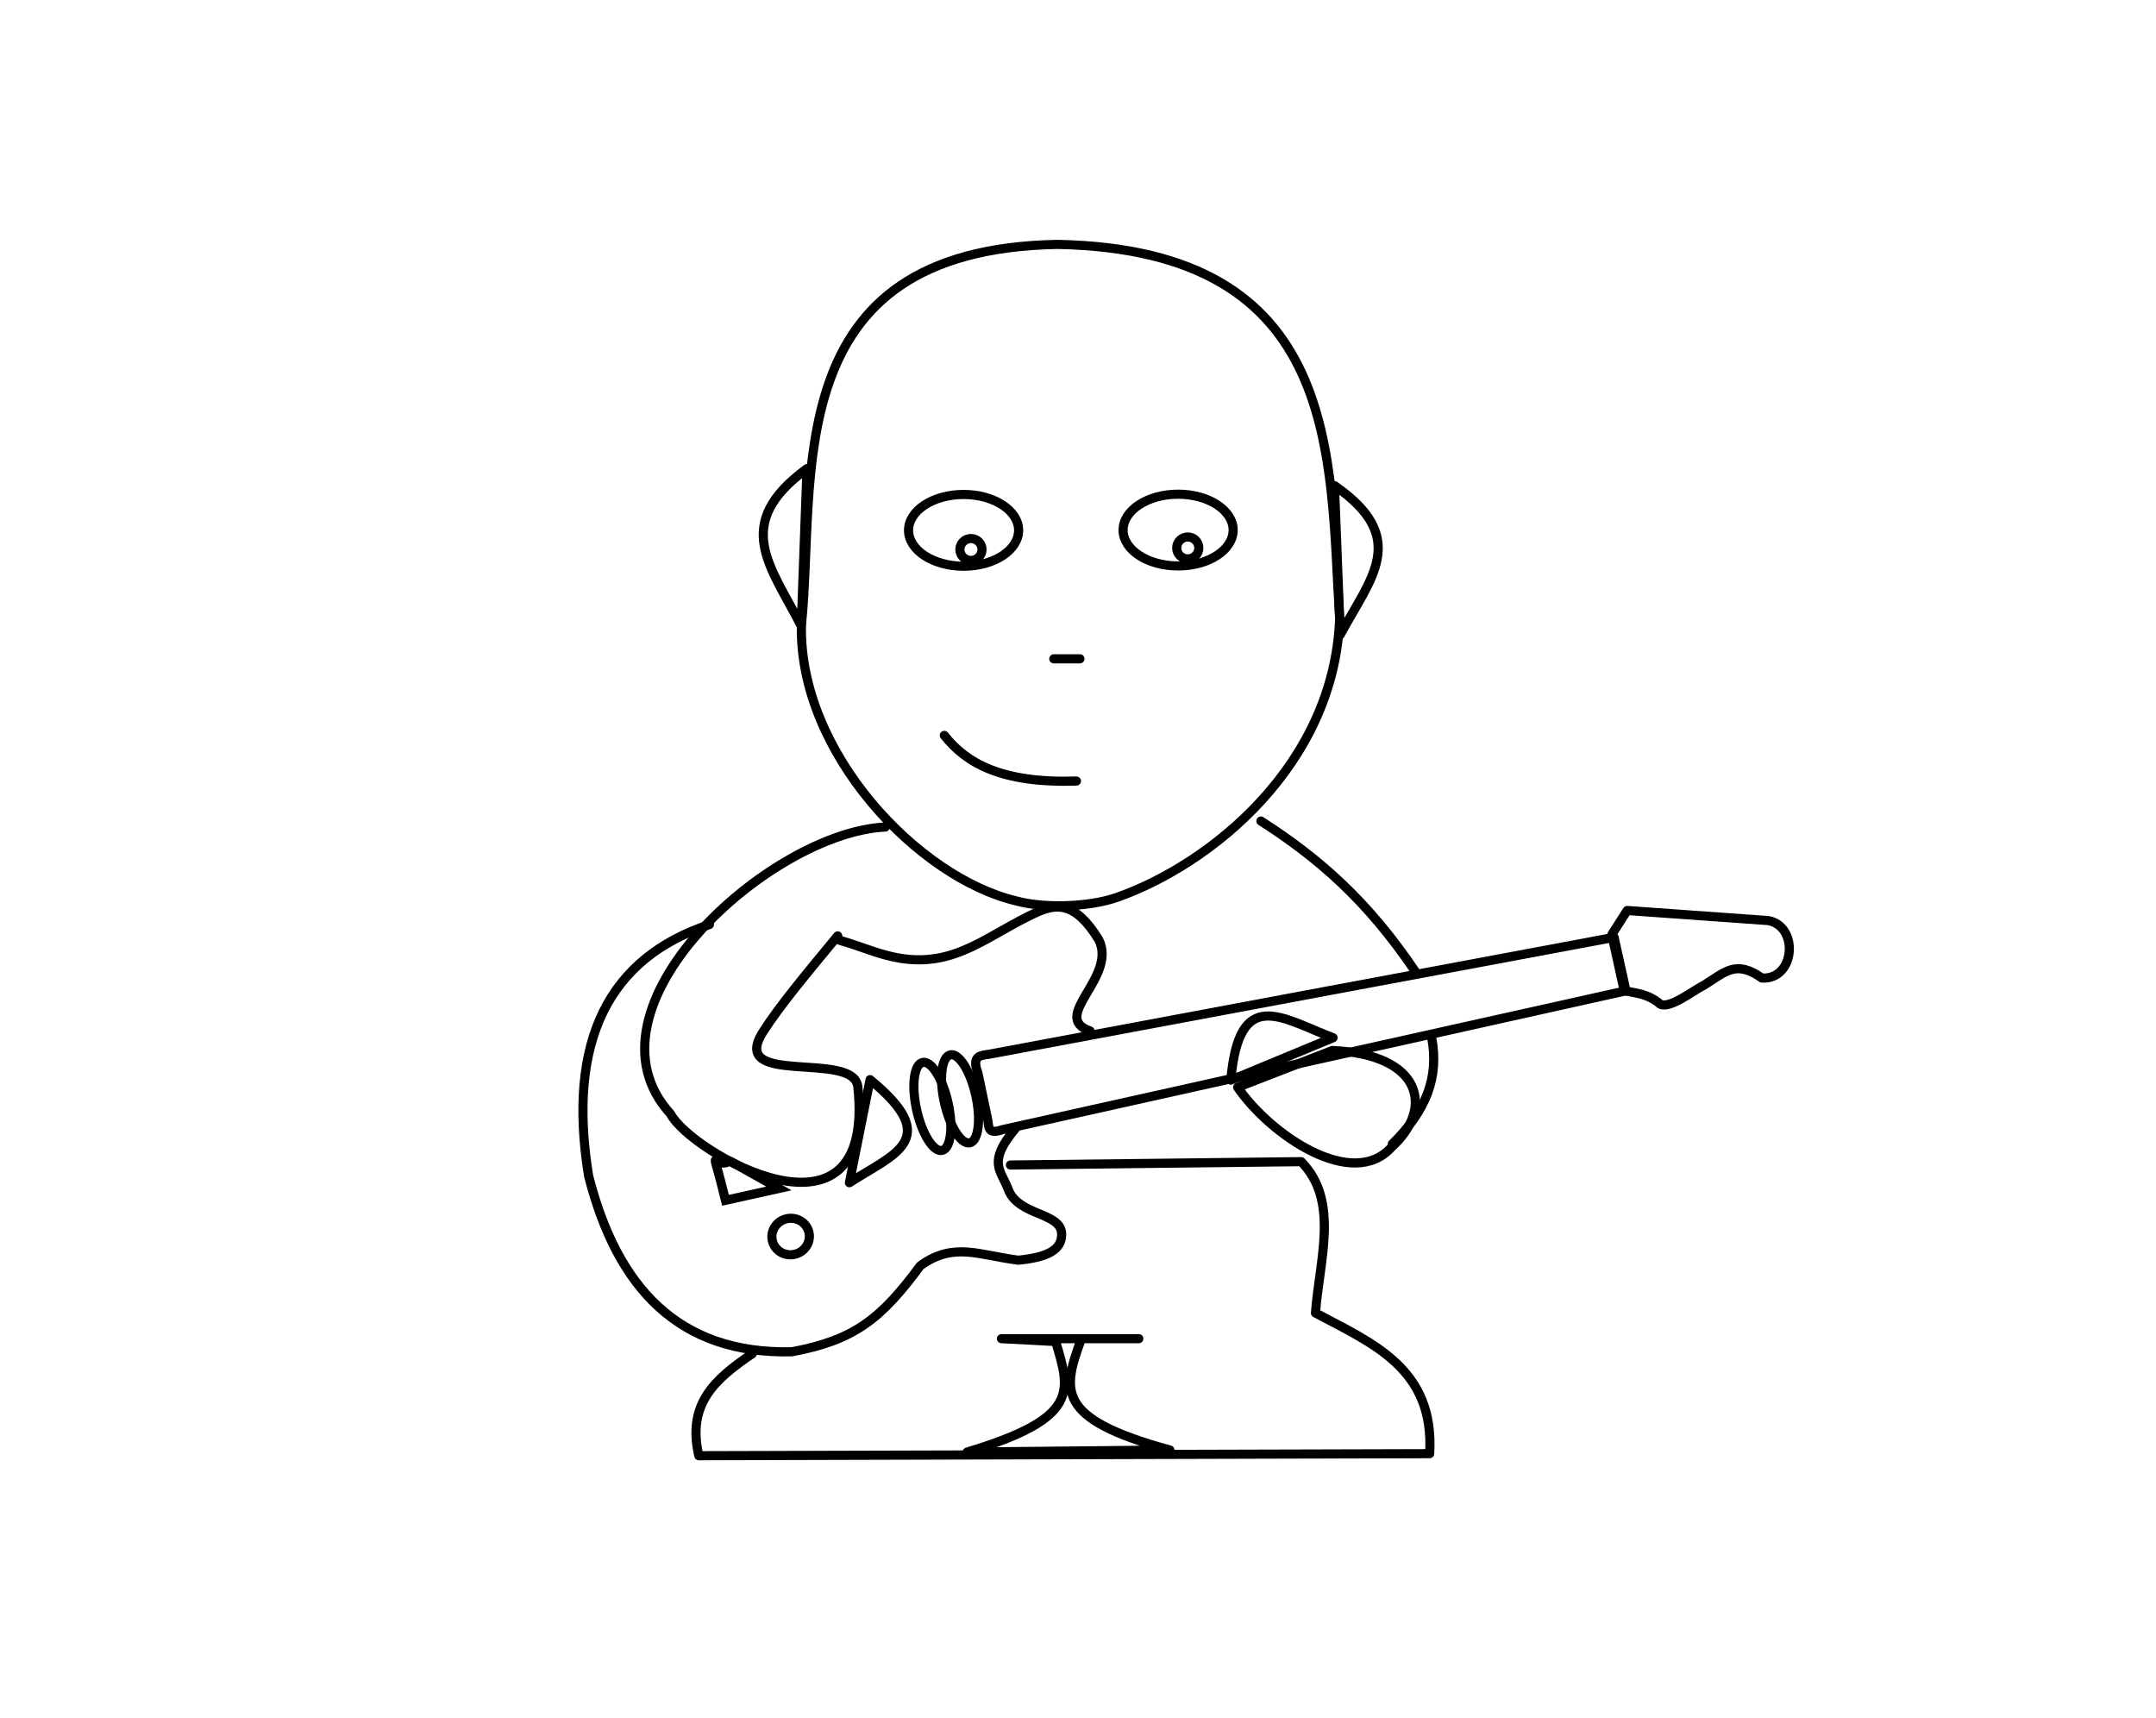 <!-- Created with Inkscape (http://www.inkscape.org/) --><svg xmlns:dc="http://purl.org/dc/elements/1.1/" xmlns:cc="http://creativecommons.org/ns#" xmlns:rdf="http://www.w3.org/1999/02/22-rdf-syntax-ns#" xmlns:svg="http://www.w3.org/2000/svg" xmlns="http://www.w3.org/2000/svg" xmlns:xlink="http://www.w3.org/1999/xlink" xmlns:sodipodi="http://sodipodi.sourceforge.net/DTD/sodipodi-0.dtd" xmlns:inkscape="http://www.inkscape.org/namespaces/inkscape" inkscape:export-ydpi="225" inkscape:export-xdpi="225" inkscape:export-filename="/home/dos/.config/inkscape/extensions/sygitm.png" sodipodi:docname="sygit.mzkdrn" inkscape:version="0.48.3.1 r9886" version="1.1" id="svg2" height="940" width="1180">
  <sodipodi:namedview id="base" pagecolor="#ffffff" bordercolor="#666666" borderopacity="1.0" inkscape:pageopacity="0.0" inkscape:pageshadow="2" inkscape:zoom="0.32872103" inkscape:cx="562.43548" inkscape:cy="613.35478" inkscape:document-units="px" inkscape:current-layer="svg2" showgrid="false" showguides="true" inkscape:guide-bbox="true" inkscape:window-width="536" inkscape:window-height="421" inkscape:window-x="774" inkscape:window-y="47" inkscape:window-maximized="0" borderlayer="false" inkscape:showpageshadow="true" showborder="true"/>
  <defs id="defs4">
    <radialGradient r="4.248" fy="750.075" fx="716.993" cy="750.075" cx="716.993" gradientTransform="matrix(1,0,0,1.231,0,-173.094)" gradientUnits="userSpaceOnUse" id="radialGradient4511-5" xlink:href="#linearGradient4341-7" inkscape:collect="always"/>
    <linearGradient id="linearGradient4341-7" inkscape:collect="always">
      <stop id="stop4343-0" offset="0" style="stop-color:#ffffff;stop-opacity:1;"/>
      <stop id="stop4345-5" offset="1" style="stop-color:#ffffff;stop-opacity:0;"/>
    </linearGradient>
    <radialGradient r="4.248" fy="750.075" fx="716.993" cy="750.075" cx="716.993" gradientTransform="matrix(1,0,0,1.231,0,-173.094)" gradientUnits="userSpaceOnUse" id="radialGradient4513-8" xlink:href="#linearGradient4349-7" inkscape:collect="always"/>
    <linearGradient id="linearGradient4349-7" inkscape:collect="always">
      <stop id="stop4351-3" offset="0" style="stop-color:#ffffff;stop-opacity:1;"/>
      <stop id="stop4353-4" offset="1" style="stop-color:#ffffff;stop-opacity:0;"/>
    </linearGradient>
    <radialGradient r="4.248" fy="750.075" fx="716.993" cy="750.075" cx="716.993" gradientTransform="matrix(1,0,0,1.231,0,-173.094)" gradientUnits="userSpaceOnUse" id="radialGradient4515-4" xlink:href="#linearGradient4357-2" inkscape:collect="always"/>
    <linearGradient id="linearGradient4357-2" inkscape:collect="always">
      <stop id="stop4359-5" offset="0" style="stop-color:#ffffff;stop-opacity:1;"/>
      <stop id="stop4361-1" offset="1" style="stop-color:#ffffff;stop-opacity:0;"/>
    </linearGradient>
    <radialGradient r="4.248" fy="750.075" fx="716.993" cy="750.075" cx="716.993" gradientTransform="matrix(1,0,0,1.231,0,-173.094)" gradientUnits="userSpaceOnUse" id="radialGradient4517-2" xlink:href="#linearGradient4365-4" inkscape:collect="always"/>
    <linearGradient id="linearGradient4365-4" inkscape:collect="always">
      <stop id="stop4367-4" offset="0" style="stop-color:#ffffff;stop-opacity:1;"/>
      <stop id="stop4369-5" offset="1" style="stop-color:#ffffff;stop-opacity:0;"/>
    </linearGradient>
    <radialGradient r="4.248" fy="750.075" fx="716.993" cy="750.075" cx="716.993" gradientTransform="matrix(1,0,0,1.231,0,-173.094)" gradientUnits="userSpaceOnUse" id="radialGradient4519-3" xlink:href="#linearGradient4381-5" inkscape:collect="always"/>
    <linearGradient id="linearGradient4381-5" inkscape:collect="always">
      <stop id="stop4383-4" offset="0" style="stop-color:#ffffff;stop-opacity:1;"/>
      <stop id="stop4385-4" offset="1" style="stop-color:#ffffff;stop-opacity:0;"/>
    </linearGradient>
    <radialGradient r="4.248" fy="750.075" fx="716.993" cy="750.075" cx="716.993" gradientTransform="matrix(1,0,0,1.231,0,-173.094)" gradientUnits="userSpaceOnUse" id="radialGradient4521-7" xlink:href="#linearGradient4373-9" inkscape:collect="always"/>
    <linearGradient id="linearGradient4373-9" inkscape:collect="always">
      <stop id="stop4375-2" offset="0" style="stop-color:#ffffff;stop-opacity:1;"/>
      <stop id="stop4377-2" offset="1" style="stop-color:#ffffff;stop-opacity:0;"/>
    </linearGradient>
  </defs>
  <path color="#00000000" id="path4010-stroke" sodipodi:nodetypes="cccc" d="M762.036 626.045C780.85 607.605 787.549 589.514 783.616 568.083M775.193 532.556C748.142 492.198 720.91 469.126 690.122 449.335" style="stroke-linejoin:round;opacity:1;stroke-opacity:1;stroke:#000000;stroke-linecap:round;stroke-dasharray:none;stroke-miterlimit:4;stroke-width:5px;fill:none" inkscape:connector-curvature="0"/>
  <path color="#00000000" id="path4061-stroke" sodipodi:nodetypes="cccccc" d="M411.78 740.823C390.955 754.96 375.935 768.39 382.469 796.685C382.469 796.685 782.469 795.56 782.469 795.56C785.277 748.748 750.955 735.146 719.969 718.56C722.163 689.357 733.217 657.2 712.157 635.748C712.157 635.748 552.999 637.587 552.999 637.587" style="stroke-linejoin:round;opacity:1;stroke-opacity:1;stroke:#000000;stroke-linecap:round;stroke-dasharray:none;stroke-miterlimit:4;stroke-width:5px;fill:none" inkscape:connector-curvature="0"/>
  <path color="#00000000" id="path4063-stroke" sodipodi:nodetypes="ccccccc" d="M529.344 794.685C591.384 775.973 585.753 761.243 577.782 734.185C577.782 734.185 548.094 732.623 548.094 732.623C548.094 732.623 623.282 732.623 623.282 732.623C623.282 732.623 591.844 732.623 591.844 732.623C581.838 760.488 576.774 776.187 640.282 793.56C640.282 793.56 529.344 794.685 529.344 794.685" style="stroke-linejoin:round;opacity:1;stroke-opacity:1;stroke:#000000;stroke-linecap:round;stroke-dasharray:none;stroke-miterlimit:4;stroke-width:5px;fill:none" inkscape:connector-curvature="0"/>
  <path color="#00000000" id="path4207-stroke" sodipodi:nodetypes="ccccccsccccsc" d="M388.256 505.989C333.859 524.182 310 568.698 322.153 643.569C337.714 704.724 371.484 741.29 433.439 739.794C467.82 733.376 482.268 721.67 503.708 692.711C521.925 679.522 535.591 686.916 557.345 689.673C572.869 688.136 581.474 684.231 581.031 674.962C580.329 663.305 557.262 665.536 551.779 650.821C547.954 640.555 540.135 636.277 555.549 617.86M596.604 564.231C574.32 556.483 611.613 534.926 601.384 514.32C588.302 492.937 577.875 494.76 567.55 499.228C541.086 511.287 523.524 529.289 493.076 524.491C481.307 522.637 472.853 518.449 459.479 514.556" style="stroke-linejoin:round;opacity:1;stroke-opacity:1;stroke:#000000;stroke-linecap:round;stroke-dasharray:none;stroke-miterlimit:4;stroke-width:5px;fill:none" inkscape:connector-curvature="0"/>
  <path color="#00000000" id="path4251-stroke" sodipodi:nodetypes="cccccccc" d="M882.152 511.485C882.152 511.485 890.583 498.294 890.583 498.294C890.583 498.294 967.781 503.812 967.781 503.812C984.726 506.934 982.534 536.261 964.33 535.264C950.198 525.32 944.453 531.742 933.004 538.936C926.092 542.48 914.389 551.899 908.831 549.662C901.412 543.384 894.542 543.566 888.955 542.153C888.955 542.153 882.152 511.485 882.152 511.485" style="stroke-linejoin:round;opacity:1;stroke-opacity:1;stroke:#000000;stroke-linecap:round;stroke-dasharray:none;stroke-miterlimit:4;stroke-width:5px;fill:none" inkscape:connector-curvature="0"/>
  <path color="#00000000" id="path4249-stroke" sodipodi:nodetypes="ccccccc" d="M535.217 587.256C531.601 577.625 536.75 577.641 541.278 576.974C541.278 576.974 883.416 512.993 883.416 512.993C883.416 512.993 889.904 542.241 889.904 542.241C889.904 542.241 548.645 618.242 548.645 618.242C540.321 621.146 541.289 616.507 540.665 613.16C540.665 613.16 535.217 587.256 535.217 587.256" style="stroke-linejoin:round;opacity:1;stroke-opacity:1;stroke:#000000;stroke-linecap:round;stroke-dasharray:none;stroke-miterlimit:4;stroke-width:5px;fill:none" inkscape:connector-curvature="0"/>
  <path inkscape:connector-curvature="0" id="path4403" d="M442.749 674.506C443.943 679.886 440.421 685.244 434.882 686.473C429.343 687.701 423.886 684.336 422.692 678.955C421.499 673.575 425.021 668.217 430.56 666.989C436.098 665.76 441.556 669.125 442.749 674.506C442.749 674.506 442.749 674.506 442.749 674.506" style="opacity:1;stroke:#000000;stroke-width:5px;fill:none" color="#00000000"/>
  <path inkscape:connector-curvature="0" id="path4405-5" d="M518.89 603.615C521.839 616.908 520.381 628.538 515.633 629.591C510.886 630.644 504.647 620.722 501.698 607.429C498.749 594.136 500.207 582.507 504.955 581.453C509.702 580.4 515.941 590.323 518.89 603.615C518.89 603.615 518.89 603.615 518.89 603.615" style="opacity:1;stroke:#000000;stroke-width:5px;fill:none" color="#00000000"/>
  <path inkscape:connector-curvature="0" id="path4405-5-6" d="M534.044 599.456C536.992 612.749 535.534 624.378 530.787 625.432C526.04 626.485 519.801 616.563 516.852 603.27C513.903 589.977 515.361 578.347 520.108 577.294C524.856 576.241 531.095 586.163 534.044 599.456C534.044 599.456 534.044 599.456 534.044 599.456" style="opacity:1;stroke:#000000;stroke-width:5px;fill:none" color="#00000000"/>
  <path sodipodi:nodetypes="cccc" inkscape:connector-curvature="0" style="opacity:1;stroke:#000000;stroke-width:5px;fill:none" d="M399.447 635.37C399.447 635.37 426.298 650.415 426.298 650.415C426.298 650.415 397.072 656.898 397.072 656.898C388.427 621.399 390.274 641.094 399.447 635.37C399.447 635.37 399.447 635.37 399.447 635.37" id="rect4450" color="#00000000"/>
  <path color="#00000000" id="path4545-7-stroke" sodipodi:nodetypes="ccc" d="M476.199 590.866C516.517 623.871 488.828 631.621 464.885 647.279C464.885 647.279 476.199 590.866 476.199 590.866" style="stroke-linejoin:round;opacity:1;stroke-opacity:1;stroke:#000000;stroke-linecap:round;stroke-dasharray:none;stroke-miterlimit:4;stroke-width:5px;fill:none" inkscape:connector-curvature="0"/>
  <path color="#00000000" id="path4541-4-stroke" sodipodi:nodetypes="csscc" d="M458.49 512.192C442.75 531.245 426.671 550.4 417.55 564.806C398.267 595.26 467.355 574.627 469.503 594.797C479.588 689.504 377.856 630.629 367.014 609.641C314.25 551.96 421.284 455.621 484.521 452.613" style="stroke-linejoin:round;opacity:1;stroke-opacity:1;stroke:#000000;stroke-linecap:round;stroke-dasharray:none;stroke-miterlimit:4;stroke-width:5px;fill:none" inkscape:connector-curvature="0"/>
  <path color="#00000000" id="path4545-stroke" sodipodi:nodetypes="ccc" d="M673.636 591.138C678.198 539.15 701.58 557.349 729.605 567.932C729.605 567.932 673.636 591.138 673.636 591.138" style="stroke-linejoin:round;opacity:1;stroke-opacity:1;stroke:#000000;stroke-linecap:round;stroke-dasharray:none;stroke-miterlimit:4;stroke-width:5px;fill:none" inkscape:connector-curvature="0"/>
  <path color="#00000000" id="path4541-stroke" sodipodi:nodetypes="cccc" d="M729.254 574.909C779.051 577.092 784.669 607.13 761.575 627.855C740.305 651.644 695.41 621.349 677.377 595.046C677.377 595.046 729.254 574.909 729.254 574.909" style="stroke-linejoin:round;opacity:1;stroke-opacity:1;stroke:#000000;stroke-linecap:round;stroke-dasharray:none;stroke-miterlimit:4;stroke-width:5px;fill:none" inkscape:connector-curvature="0"/>
  <path color="#00000000" id="path4545-9-04-stroke" sodipodi:nodetypes="ccc" d="M730.358 265.746C771.885 294.47 750.237 316.261 733.54 347.329C733.54 347.329 730.358 265.746 730.358 265.746" style="stroke-linejoin:round;opacity:1;stroke-opacity:1;stroke:#000000;stroke-linecap:round;stroke-dasharray:none;stroke-miterlimit:4;stroke-width:5px;fill:none" inkscape:connector-curvature="0"/>
  <path color="#00000000" id="path4545-9-0-8-stroke" sodipodi:nodetypes="ccc" d="M441.695 256.458C400.169 286.778 421.817 309.78 438.514 342.574C438.514 342.574 441.695 256.458 441.695 256.458" style="stroke-linejoin:round;opacity:1;stroke-opacity:1;stroke:#000000;stroke-linecap:round;stroke-dasharray:none;stroke-miterlimit:4;stroke-width:5px;fill:none" inkscape:connector-curvature="0"/>
  <path color="#00000000" id="path4018-6-stroke" sodipodi:nodetypes="cccscc" d="M578.763 133.751C424.447 136.535 446.818 262.069 438.615 342.195C437.226 412.022 502.804 480.495 556.27 493.068C570.279 496.96 595.259 496.805 611.62 491.021C662.593 473.001 730.211 418.717 733.22 338.504C727.574 250.209 734.94 136.768 578.763 133.751C578.763 133.751 578.763 133.751 578.763 133.751" style="stroke-linejoin:round;opacity:1;stroke-opacity:1;stroke:#000000;stroke-linecap:round;stroke-dasharray:none;stroke-miterlimit:4;stroke-width:5px;fill:none" inkscape:connector-curvature="0"/>
  <path inkscape:connector-curvature="0" id="path4085-8-17" d="M557.497 290.241C557.497 301.085 544.012 309.876 527.377 309.876C510.742 309.876 497.257 301.085 497.257 290.241C497.257 279.396 510.742 270.605 527.377 270.605C544.012 270.605 557.497 279.396 557.497 290.241C557.497 290.241 557.497 290.241 557.497 290.241" style="opacity:1;stroke:#000000;stroke-width:5px;fill:none" color="#00000000"/>
  <path inkscape:connector-curvature="0" id="path4141-9" d="M537.461 300.723C537.461 304.035 534.751 306.72 531.408 306.72C528.065 306.72 525.355 304.035 525.355 300.723C525.355 297.41 528.065 294.725 531.408 294.725C534.751 294.725 537.461 297.41 537.461 300.723C537.461 300.723 537.461 300.723 537.461 300.723" style="opacity:1;stroke:#000000;stroke-width:5px;fill:none" color="#00000000"/>
  <path inkscape:connector-curvature="0" id="path4085-8-1-7" d="M674.916 290.094C674.916 300.939 661.43 309.73 644.795 309.73C628.16 309.73 614.675 300.939 614.675 290.094C614.675 279.25 628.16 270.459 644.795 270.459C661.43 270.459 674.916 279.25 674.916 290.094C674.916 290.094 674.916 290.094 674.916 290.094" style="opacity:1;stroke:#000000;stroke-width:5px;fill:none" color="#00000000"/>
  <path inkscape:connector-curvature="0" id="path4141-8-9" d="M656.133 299.881C656.133 303.194 653.423 305.879 650.08 305.879C646.737 305.879 644.027 303.194 644.027 299.881C644.027 296.569 646.737 293.884 650.08 293.884C653.423 293.884 656.133 296.569 656.133 299.881C656.133 299.881 656.133 299.881 656.133 299.881" style="opacity:1;stroke:#000000;stroke-width:5px;fill:none" color="#00000000"/>
  <path sodipodi:nodetypes="cc" inkscape:connector-curvature="0" id="path4194-3" d="M589.137 427.447C548.229 428.76 528.869 417.712 516.824 402.468" style="stroke-linejoin:round;opacity:1;stroke-opacity:1;stroke:#000000;stroke-linecap:round;stroke-dasharray:none;stroke-miterlimit:4;stroke-width:5px;fill:none" color="#00000000"/>
  <path style="stroke-linejoin:round;opacity:1;stroke-opacity:1;stroke:#000000;stroke-linecap:round;stroke-dasharray:none;stroke-miterlimit:4;stroke-width:5px;fill:none" d="M576.751 360.548C576.751 360.548 591.054 360.548 591.054 360.548" id="path3947" inkscape:connector-curvature="0" sodipodi:nodetypes="cc" color="#00000000"/>
</svg>